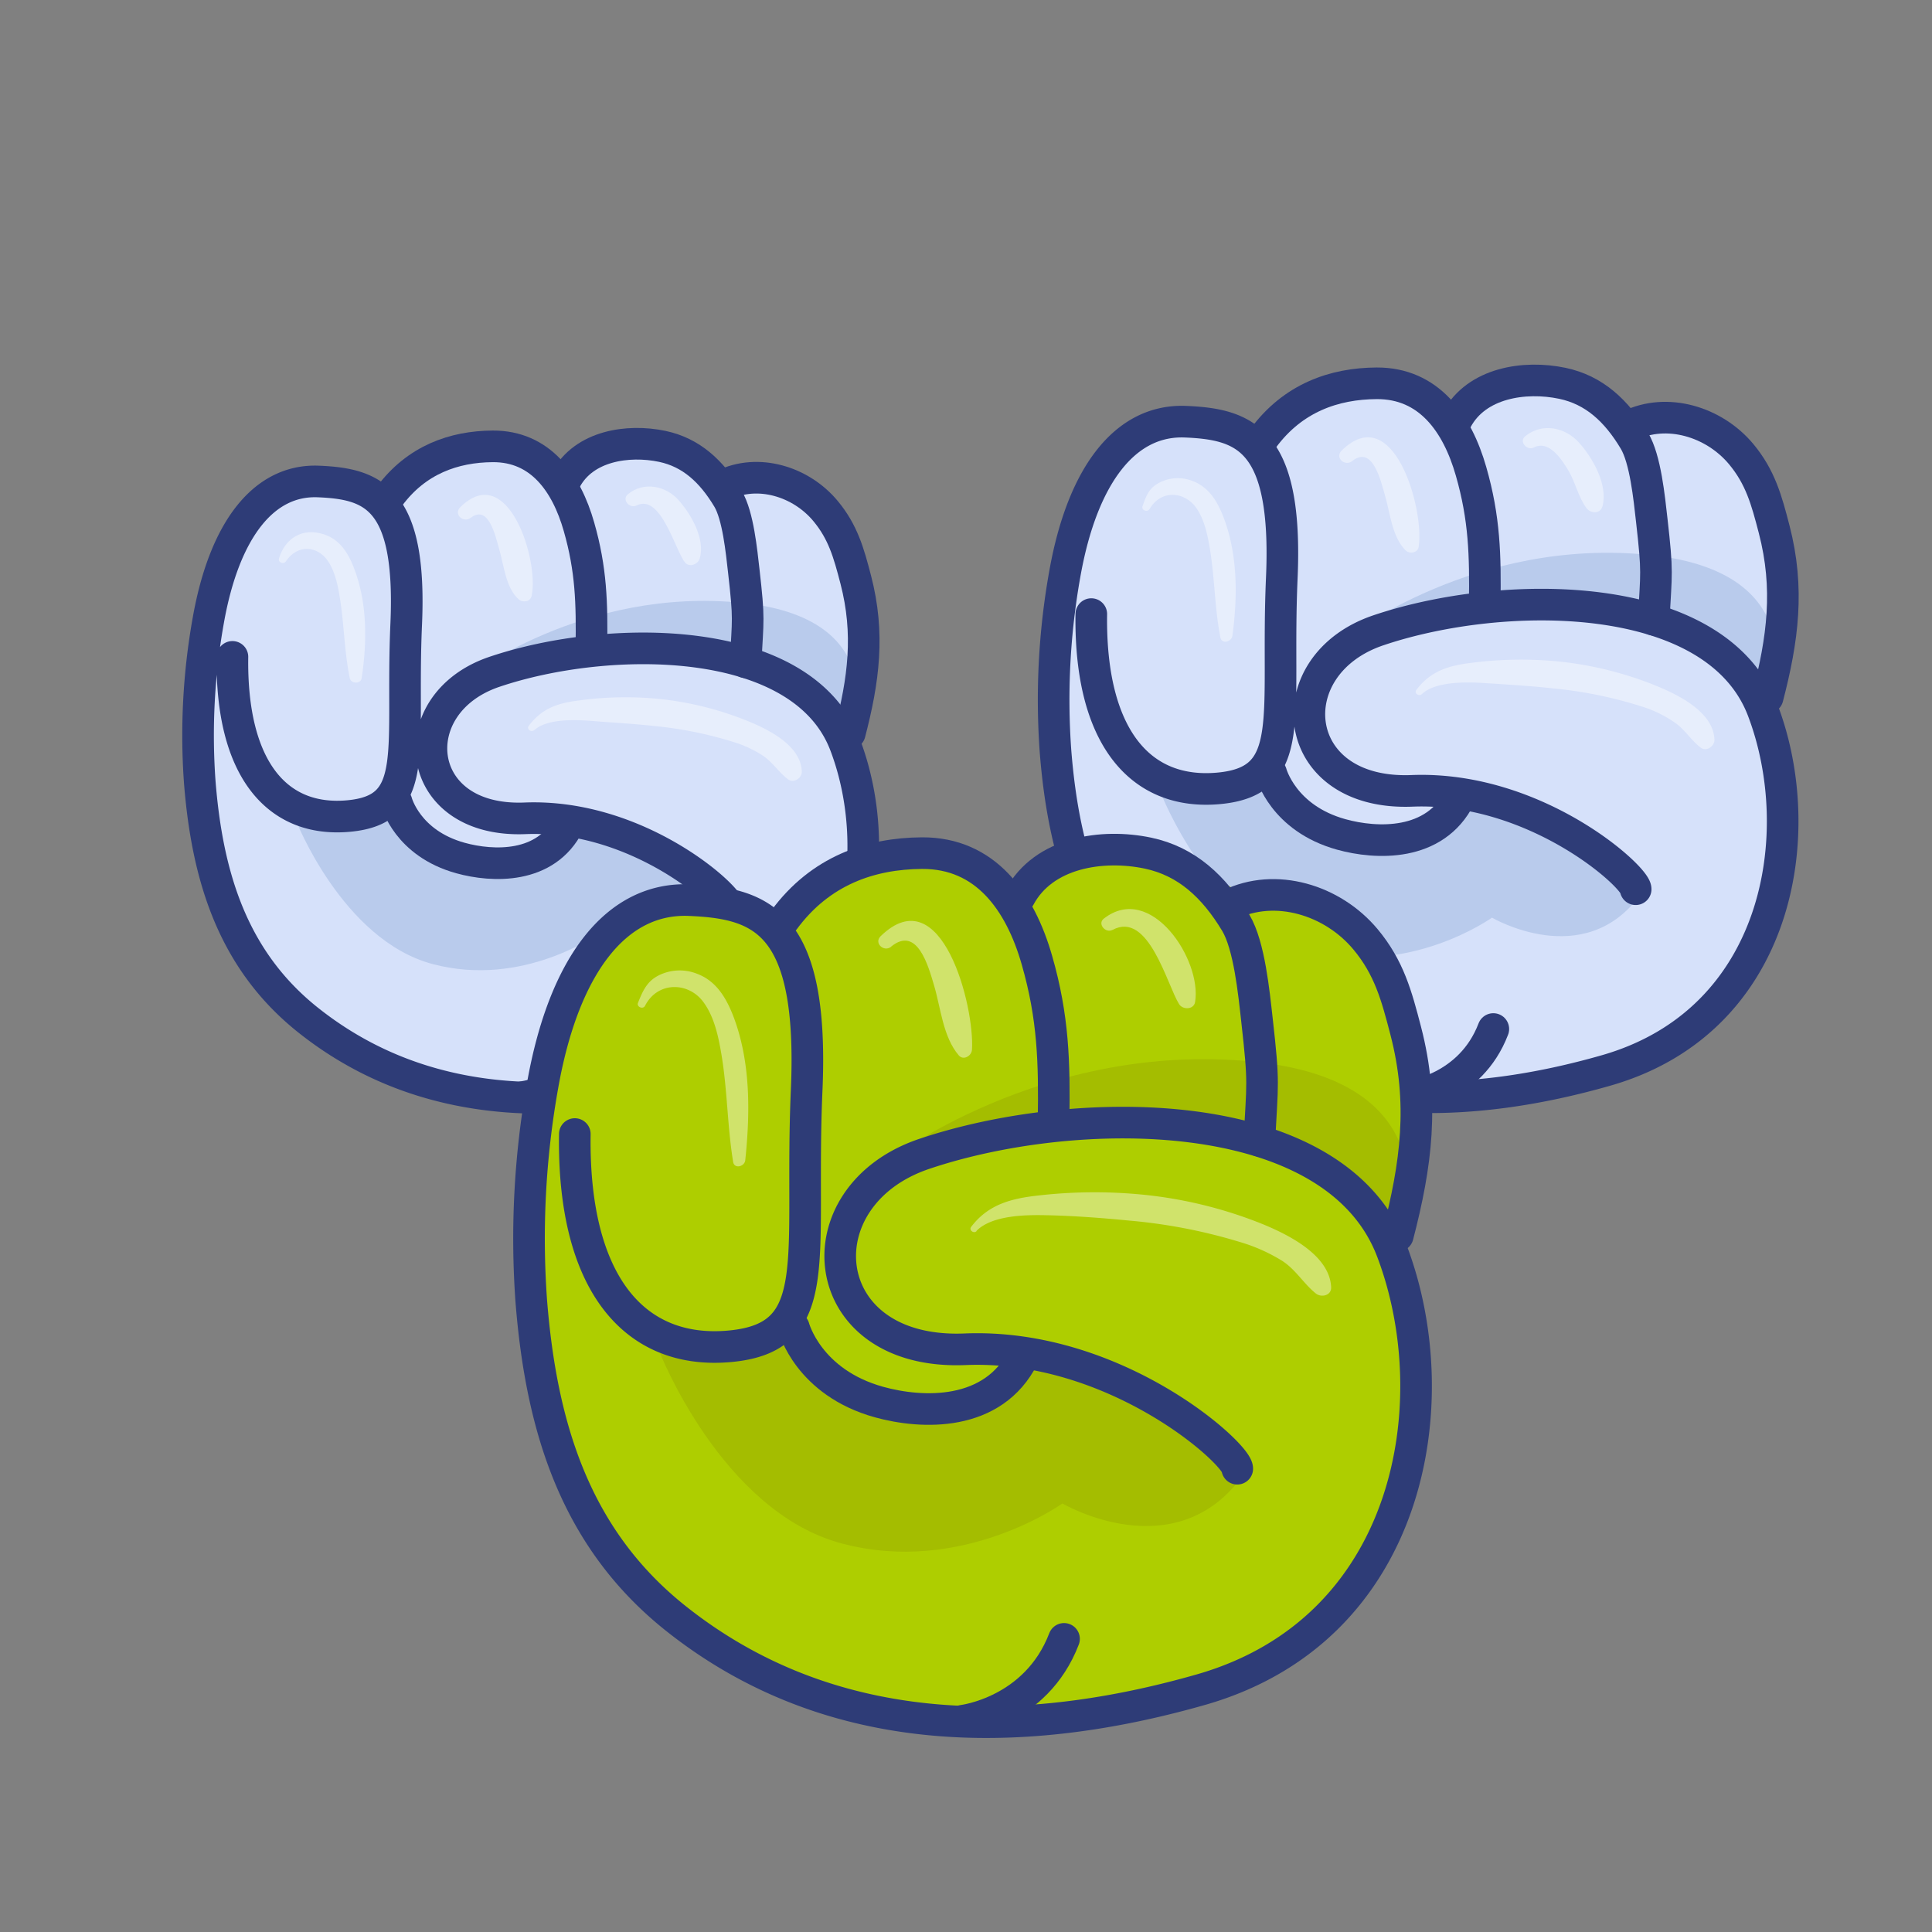 <svg id="Vrstva_1" data-name="Vrstva 1" xmlns="http://www.w3.org/2000/svg" viewBox="0 0 550 550"><rect x="0" y="0" width="550" height="550" fill="#808080" stroke="none"/><defs><style>.cls-1{fill:#d6e1fa;}.cls-2{fill:#b9cbec;}.cls-3{opacity:0.42;}.cls-4{fill:#fff;}.cls-5{fill:none;stroke:#2e3c77;stroke-linecap:round;stroke-linejoin:round;stroke-width:9px;}.cls-6{fill:#aece00;}.cls-7{fill:#a4bd00;}</style></defs><path class="cls-1" d="M301.73,176.6s-8.91,66.13,20.14,99.72,73,46.34,122.89,32.23,66.46-43.17,62.45-76.55-6.55-36.26-6.55-36.26,28.2-71.51-31.22-75.54c0,0-34.25-23.67-53.89-1.51,0,0-28.71-22.67-57.41,7.55C358.14,126.24,314.82,91.49,301.73,176.6Z"/><path class="cls-2" d="M330.37,225.55s14.55,37.56,42.72,45.07,51.64-9.39,51.64-9.39S451,276.72,467,254.66c0,0-23-25.35-49.29-28.64,0,0-25.35,33.33-55.4-4.23C362.29,221.79,344.92,233.06,330.37,225.55Z"/><path class="cls-2" d="M383.42,181.42S420,152.78,469.8,158s33.33,43.66,33.33,43.66S473.56,150.9,383.42,181.42Z"/><g class="cls-3"><path class="cls-4" d="M327.25,144.94c3.32-5.74,10.1-5,13.37-.25,2.37,3.45,3.23,8,3.88,12,1.31,8.22,1.32,16.53,2.9,24.72.41,2.13,3.21,1.31,3.45-.47,1.51-11.28,1.54-23.38-2.72-34.15-1.81-4.58-4.42-8.55-9.3-10.1a11.37,11.37,0,0,0-7.94.32c-3.6,1.54-4.43,3.66-5.63,7.06-.42,1.18,1.38,1.89,2,.84Z"/></g><g class="cls-3"><path class="cls-4" d="M384.91,131.27c5.9-4.69,8.16,5.66,9.36,9.75,1.48,5,2,11.82,5.89,15.68,1.08,1.07,3.43.72,3.7-1,1.7-10.74-7.14-41.94-21.93-27.43-2,2,.91,4.63,3,3Z"/></g><g class="cls-3"><path class="cls-4" d="M436.66,127.39c4.35-2.24,8,3.51,9.89,6.66,2,3.41,2.75,7.48,5.1,10.61,1.21,1.62,4,1.67,4.56-.59,1.57-6-2.73-13.66-6.7-18.07s-10.52-5.72-15.32-1.81c-1.87,1.52.52,4.21,2.47,3.2Z"/></g><g class="cls-3"><path class="cls-4" d="M404.77,197.61c3.8-3.66,12.74-3.49,17.55-3.17,6.61.43,13.33.81,19.9,1.54a120.77,120.77,0,0,1,25.32,5.2A33.86,33.86,0,0,1,477.2,206c2.67,2,4.35,4.89,7,6.86,1.59,1.18,3.9-.42,3.86-2.22-.18-7.68-9.69-12.51-15.8-15.09a101.67,101.67,0,0,0-29.12-7.3,110.31,110.31,0,0,0-24,.41c-6.67.79-11.84,2.29-15.95,7.77-.69.91.76,1.94,1.54,1.19Z"/></g><path class="cls-5" d="M465.64,253.14c0-3.53-28.47-29.39-63.7-28s-38.75-35.83-9.56-45.7c35.26-11.92,96.07-12.45,109.46,22.79s4.66,88.43-44.67,102.52c-36.31,10.38-83.69,14.51-122.87-16.64-23.42-18.62-31.49-44.55-33.83-74.38a203.6,203.6,0,0,1,2.64-50.24c5.05-28.61,17.46-44.14,34.38-43.44s29.14,5,27.41,44.48,4.66,57.78-17.89,59.89-36.84-14.89-36.34-49.6"/><path class="cls-5" d="M359.62,124.73c8.46-11.46,20.17-15.54,32.26-15.61,14.91-.09,23,11.4,26.9,25.07,3.84,13.36,4.09,23.88,3.89,37.66"/><path class="cls-5" d="M361.88,220.11s3.35,12.83,19.93,17.43c10,2.78,26.69,3.53,33.74-10.57"/><path class="cls-5" d="M414.7,119.45c5.64-10.55,19.39-12.57,30.06-10.33,9.07,1.9,15.43,7.82,20.51,16.32,3.17,5.3,4.24,16.41,4.94,22.55,1.76,15.5,1.28,14.69.57,28.44"/><path class="cls-5" d="M463.86,121.21c10.69-5.24,24.07-1.16,31.76,8,5.53,6.62,7.29,13.17,9.44,21.45,4.39,16.89,2.47,31.26-1.86,47.91"/><path class="cls-5" d="M401.45,312.08s17.12-2,23.67-19.14"/><path class="cls-1" d="M58,188.65s-8.13,60.34,18.38,91S143,321.92,188.52,309.05s60.64-39.39,57-69.85-6-33.09-6-33.09,25.73-65.25-28.49-68.93c0,0-31.25-21.59-49.17-1.37,0,0-26.2-20.68-52.39,6.89C109.48,142.7,70,111,58,188.65Z"/><path class="cls-2" d="M84.14,233.31s13.28,34.27,39,41.13,47.12-8.57,47.12-8.57,24,14.13,38.55-6c0,0-21-23.13-45-26.13,0,0-23.13,30.42-50.55-3.85C113.27,229.89,97.42,240.17,84.14,233.31Z"/><path class="cls-2" d="M132.55,193.05s33.41-26.13,78.82-21.42,30.41,39.84,30.41,39.84S214.8,165.2,132.55,193.05Z"/><g class="cls-3"><path class="cls-4" d="M81.38,159.81c3.27-4.93,9-4.52,12-.06,2.18,3.26,2.93,7.51,3.51,11.31,1.12,7.35,1.16,14.74,2.68,22,.34,1.63,3.13,1.73,3.39,0,1.57-10.43,1.65-21.57-2.27-31.56-1.65-4.21-4-7.93-8.49-9.39-6.06-2-11,1.07-12.77,6.82-.38,1.22,1.33,1.84,2,.84Z"/></g><g class="cls-3"><path class="cls-4" d="M134,147.42c5.15-4,7.08,5.43,8.12,8.93,1.34,4.56,1.82,10.93,5.53,14.27,1.16,1,3.34.75,3.7-1,2.16-10.15-6.78-38.63-20.33-25.22-2,2,.91,4.62,3,3Z"/></g><g class="cls-3"><path class="cls-4" d="M181.22,143.9c6.94-3.49,11,12.84,13.79,16.22,1.26,1.52,3.66.55,4.17-1.1,1.7-5.49-2.48-12.76-6.11-16.76s-9.89-5.25-14.32-1.56c-1.86,1.55.51,4.19,2.47,3.2Z"/></g><g class="cls-3"><path class="cls-4" d="M152.09,207.88c3.63-3.39,12-3,16.54-2.63,5.9.48,11.85.78,17.72,1.44a111,111,0,0,1,22.42,4.53,32.88,32.88,0,0,1,8.56,4c2.74,1.9,4.42,4.72,7.06,6.67,1.59,1.17,3.92-.41,3.86-2.22-.2-7-8.36-11.38-14-13.83a92.14,92.14,0,0,0-27-6.91,97,97,0,0,0-22.53.49c-6.11.77-10.49,2.28-14.21,7.24-.7.92.76,1.92,1.54,1.19Z"/></g><path class="cls-5" d="M207.58,258.48c0-3.21-26-26.81-58.13-25.52s-35.36-32.69-8.72-41.7c32.17-10.88,87.65-11.36,99.87,20.79s4.25,80.69-40.76,93.55c-33.13,9.47-76.36,13.23-112.11-15.19-21.37-17-28.73-40.65-30.87-67.87a185.55,185.55,0,0,1,2.42-45.84c4.6-26.1,15.93-40.27,31.36-39.63s26.59,4.55,25,40.58,4.25,52.72-16.32,54.65S65.71,218.71,66.17,187"/><path class="cls-5" d="M110.83,141.32c7.73-10.45,18.41-14.18,29.44-14.25,13.6-.08,21,10.41,24.55,22.88,3.5,12.19,3.72,21.79,3.54,34.36"/><path class="cls-5" d="M112.9,228.35s3,11.71,18.18,15.91c9.15,2.53,24.35,3.21,30.79-9.65"/><path class="cls-5" d="M161.09,136.5c5.15-9.62,17.69-11.47,27.43-9.43,8.28,1.74,14.08,7.14,18.72,14.89,2.89,4.84,3.86,15,4.5,20.58,1.61,14.15,1.17,13.41.52,26"/><path class="cls-5" d="M206,138.11c9.75-4.78,22-1.07,29,7.35,5,6,6.65,12,8.62,19.57,4,15.4,2.25,28.52-1.71,43.71"/><path class="cls-5" d="M149,312.27s15.62-1.84,21.6-17.47"/><path class="cls-6" d="M152.77,325s-10.85,80.46,24.51,121.34,88.86,56.38,149.53,39.22,80.87-52.53,76-93.15-8-44.13-8-44.13,34.32-87-38-91.92c0,0-41.67-28.8-65.57-1.84,0,0-34.94-27.58-69.87,9.19C221.4,263.7,168.7,221.42,152.77,325Z"/><path class="cls-7" d="M187.62,384.54s17.71,45.71,52,54.85S302.44,428,302.44,428s32,18.85,51.41-8c0,0-28-30.85-60-34.84,0,0-30.85,40.56-67.41-5.15C226.46,380,205.33,393.68,187.62,384.54Z"/><path class="cls-7" d="M252.17,330.85S296.73,296,357.28,302.28s40.56,53.13,40.56,53.13S361.85,293.71,252.17,330.85Z"/><g class="cls-3"><path class="cls-4" d="M183.62,286.34c3.58-7,12.28-6.83,16.52-1.21,3.19,4.23,4.38,9.95,5.24,15.06,1.7,10.13,1.67,20.43,3.33,30.58.34,2.1,3.26,1.34,3.45-.47,1.39-13.31,1.55-27.38-3.08-40.16-2-5.44-4.82-10.67-10.47-12.86a13.43,13.43,0,0,0-9.47-.29c-4.55,1.59-5.9,4.41-7.52,8.51-.45,1.15,1.44,1.93,2,.84Z"/></g><g class="cls-3"><path class="cls-4" d="M253.66,269.5c7.47-6.11,10.62,5.54,12.26,11.07,1.9,6.41,2.53,14.6,7,19.85,1.34,1.58,3.67.18,3.78-1.57.81-12.14-8.56-49.28-26-32.34-2,1.94.92,4.67,3,3Z"/></g><g class="cls-3"><path class="cls-4" d="M316.74,264.72c10.25-5.54,15.5,15.69,18.92,21.13,1,1.65,4.19,1.64,4.56-.6,2-12-12.62-34.2-26-23.73-1.88,1.47.51,4.25,2.47,3.2Z"/></g><g class="cls-3"><path class="cls-4" d="M278,350.39c4.43-4.47,14.05-4.57,19.89-4.44,7.81.16,15.94.78,23.71,1.54A153.51,153.51,0,0,1,353,353.58a48.94,48.94,0,0,1,12,5.35c3.93,2.54,6.06,6.45,9.57,9.28,1.58,1.28,4.51.61,4.38-1.81-.46-9.06-12-14.8-19.23-17.81A124.15,124.15,0,0,0,324.36,340a140.39,140.39,0,0,0-28.4.29c-7.87.84-14.57,2.47-19.51,9-.68.9.78,2,1.55,1.19Z"/></g><path class="cls-5" d="M352.22,418.11c0-4.28-34.64-35.75-77.51-34s-47.16-43.59-11.64-55.61C306,314,380,313.31,396.27,356.19S401.93,463.8,341.91,481c-44.18,12.62-101.84,17.65-149.51-20.26-28.5-22.66-38.31-54.21-41.17-90.51a247.77,247.77,0,0,1,3.22-61.13c6.14-34.81,21.25-53.71,41.83-52.85s35.47,6.07,33.36,54.11,5.66,70.32-21.77,72.89S163,365.07,163.64,322.84"/><path class="cls-5" d="M223.2,261.87c10.31-14,24.56-18.91,39.26-19,18.14-.11,28,13.88,32.74,30.5,4.67,16.26,5,29.06,4.73,45.83"/><path class="cls-5" d="M226,377.93s4.07,15.61,24.25,21.21c12.2,3.38,32.48,4.29,41.06-12.87"/><path class="cls-5" d="M290.23,255.44c6.86-12.84,23.6-15.3,36.58-12.57,11,2.32,18.78,9.51,25,19.85,3.86,6.46,5.16,20,6,27.44,2.14,18.87,1.55,17.89.7,34.61"/><path class="cls-5" d="M350.06,257.58c13-6.38,29.28-1.42,38.65,9.8,6.72,8.05,8.86,16,11.48,26.1,5.34,20.55,3,38-2.27,58.3"/><path class="cls-5" d="M274.11,489.84s20.83-2.45,28.8-23.29"/></svg>